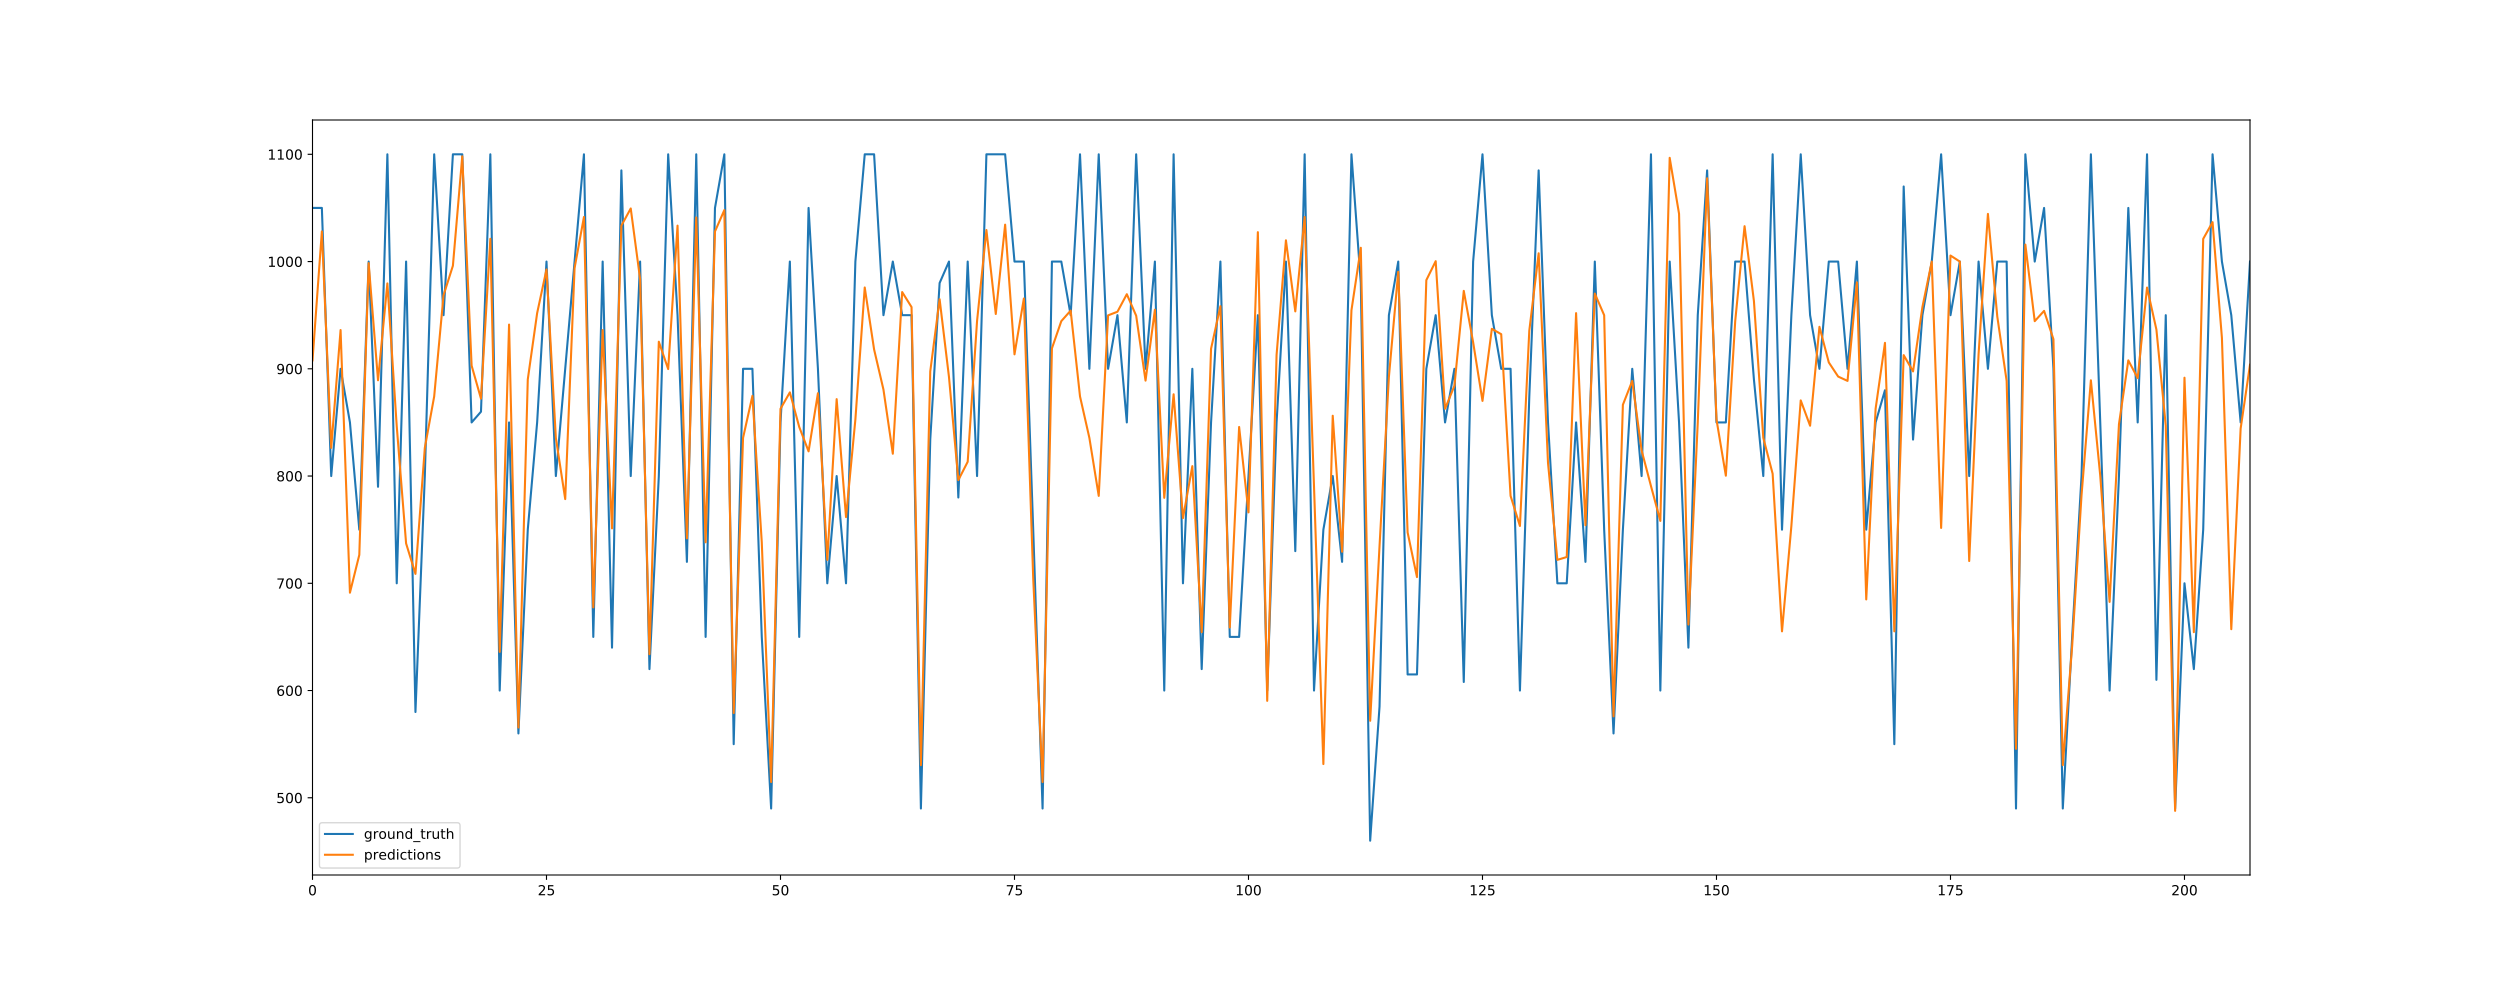 <?xml version="1.0" encoding="utf-8" standalone="no"?>
<!DOCTYPE svg PUBLIC "-//W3C//DTD SVG 1.1//EN"
  "http://www.w3.org/Graphics/SVG/1.1/DTD/svg11.dtd">
<!-- Created with matplotlib (https://matplotlib.org/) -->
<svg height="720pt" version="1.1" viewBox="0 0 1800 720" width="1800pt" xmlns="http://www.w3.org/2000/svg" xmlns:xlink="http://www.w3.org/1999/xlink">
 <defs>
  <style type="text/css">
*{stroke-linecap:butt;stroke-linejoin:round;}
  </style>
 </defs>
 <g id="figure_1">
  <g id="patch_1">
   <path d="M 0 720 
L 1800 720 
L 1800 0 
L 0 0 
z
" style="fill:#ffffff;"/>
  </g>
  <g id="axes_1">
   <g id="patch_2">
    <path d="M 225 630 
L 1620 630 
L 1620 86.4 
L 225 86.4 
z
" style="fill:#ffffff;"/>
   </g>
   <g id="matplotlib.axis_1">
    <g id="xtick_1">
     <g id="line2d_1">
      <defs>
       <path d="M 0 0 
L 0 3.5 
" id="m76435d028c" style="stroke:#000000;stroke-width:0.8;"/>
      </defs>
      <g>
       <use style="stroke:#000000;stroke-width:0.8;" x="225" xlink:href="#m76435d028c" y="630"/>
      </g>
     </g>
     <g id="text_1">
      <!-- 0 -->
      <defs>
       <path d="M 31.781 66.406 
Q 24.172 66.406 20.328 58.906 
Q 16.5 51.422 16.5 36.375 
Q 16.5 21.391 20.328 13.891 
Q 24.172 6.391 31.781 6.391 
Q 39.453 6.391 43.281 13.891 
Q 47.125 21.391 47.125 36.375 
Q 47.125 51.422 43.281 58.906 
Q 39.453 66.406 31.781 66.406 
z
M 31.781 74.219 
Q 44.047 74.219 50.516 64.516 
Q 56.984 54.828 56.984 36.375 
Q 56.984 17.969 50.516 8.266 
Q 44.047 -1.422 31.781 -1.422 
Q 19.531 -1.422 13.062 8.266 
Q 6.594 17.969 6.594 36.375 
Q 6.594 54.828 13.062 64.516 
Q 19.531 74.219 31.781 74.219 
z
" id="DejaVuSans-48"/>
      </defs>
      <g transform="translate(221.819 644.598)scale(0.1 -0.1)">
       <use xlink:href="#DejaVuSans-48"/>
      </g>
     </g>
    </g>
    <g id="xtick_2">
     <g id="line2d_2">
      <g>
       <use style="stroke:#000000;stroke-width:0.8;" x="393.478" xlink:href="#m76435d028c" y="630"/>
      </g>
     </g>
     <g id="text_2">
      <!-- 25 -->
      <defs>
       <path d="M 19.188 8.297 
L 53.609 8.297 
L 53.609 0 
L 7.328 0 
L 7.328 8.297 
Q 12.938 14.109 22.625 23.891 
Q 32.328 33.688 34.812 36.531 
Q 39.547 41.844 41.422 45.531 
Q 43.312 49.219 43.312 52.781 
Q 43.312 58.594 39.234 62.25 
Q 35.156 65.922 28.609 65.922 
Q 23.969 65.922 18.812 64.312 
Q 13.672 62.703 7.812 59.422 
L 7.812 69.391 
Q 13.766 71.781 18.938 73 
Q 24.125 74.219 28.422 74.219 
Q 39.75 74.219 46.484 68.547 
Q 53.219 62.891 53.219 53.422 
Q 53.219 48.922 51.531 44.891 
Q 49.859 40.875 45.406 35.406 
Q 44.188 33.984 37.641 27.219 
Q 31.109 20.453 19.188 8.297 
z
" id="DejaVuSans-50"/>
       <path d="M 10.797 72.906 
L 49.516 72.906 
L 49.516 64.594 
L 19.828 64.594 
L 19.828 46.734 
Q 21.969 47.469 24.109 47.828 
Q 26.266 48.188 28.422 48.188 
Q 40.625 48.188 47.75 41.5 
Q 54.891 34.812 54.891 23.391 
Q 54.891 11.625 47.562 5.094 
Q 40.234 -1.422 26.906 -1.422 
Q 22.312 -1.422 17.547 -0.641 
Q 12.797 0.141 7.719 1.703 
L 7.719 11.625 
Q 12.109 9.234 16.797 8.062 
Q 21.484 6.891 26.703 6.891 
Q 35.156 6.891 40.078 11.328 
Q 45.016 15.766 45.016 23.391 
Q 45.016 31 40.078 35.438 
Q 35.156 39.891 26.703 39.891 
Q 22.75 39.891 18.812 39.016 
Q 14.891 38.141 10.797 36.281 
z
" id="DejaVuSans-53"/>
      </defs>
      <g transform="translate(387.116 644.598)scale(0.1 -0.1)">
       <use xlink:href="#DejaVuSans-50"/>
       <use x="63.623" xlink:href="#DejaVuSans-53"/>
      </g>
     </g>
    </g>
    <g id="xtick_3">
     <g id="line2d_3">
      <g>
       <use style="stroke:#000000;stroke-width:0.8;" x="561.957" xlink:href="#m76435d028c" y="630"/>
      </g>
     </g>
     <g id="text_3">
      <!-- 50 -->
      <g transform="translate(555.594 644.598)scale(0.1 -0.1)">
       <use xlink:href="#DejaVuSans-53"/>
       <use x="63.623" xlink:href="#DejaVuSans-48"/>
      </g>
     </g>
    </g>
    <g id="xtick_4">
     <g id="line2d_4">
      <g>
       <use style="stroke:#000000;stroke-width:0.8;" x="730.435" xlink:href="#m76435d028c" y="630"/>
      </g>
     </g>
     <g id="text_4">
      <!-- 75 -->
      <defs>
       <path d="M 8.203 72.906 
L 55.078 72.906 
L 55.078 68.703 
L 28.609 0 
L 18.312 0 
L 43.219 64.594 
L 8.203 64.594 
z
" id="DejaVuSans-55"/>
      </defs>
      <g transform="translate(724.072 644.598)scale(0.1 -0.1)">
       <use xlink:href="#DejaVuSans-55"/>
       <use x="63.623" xlink:href="#DejaVuSans-53"/>
      </g>
     </g>
    </g>
    <g id="xtick_5">
     <g id="line2d_5">
      <g>
       <use style="stroke:#000000;stroke-width:0.8;" x="898.913" xlink:href="#m76435d028c" y="630"/>
      </g>
     </g>
     <g id="text_5">
      <!-- 100 -->
      <defs>
       <path d="M 12.406 8.297 
L 28.516 8.297 
L 28.516 63.922 
L 10.984 60.406 
L 10.984 69.391 
L 28.422 72.906 
L 38.281 72.906 
L 38.281 8.297 
L 54.391 8.297 
L 54.391 0 
L 12.406 0 
z
" id="DejaVuSans-49"/>
      </defs>
      <g transform="translate(889.369 644.598)scale(0.1 -0.1)">
       <use xlink:href="#DejaVuSans-49"/>
       <use x="63.623" xlink:href="#DejaVuSans-48"/>
       <use x="127.246" xlink:href="#DejaVuSans-48"/>
      </g>
     </g>
    </g>
    <g id="xtick_6">
     <g id="line2d_6">
      <g>
       <use style="stroke:#000000;stroke-width:0.8;" x="1067.391" xlink:href="#m76435d028c" y="630"/>
      </g>
     </g>
     <g id="text_6">
      <!-- 125 -->
      <g transform="translate(1057.848 644.598)scale(0.1 -0.1)">
       <use xlink:href="#DejaVuSans-49"/>
       <use x="63.623" xlink:href="#DejaVuSans-50"/>
       <use x="127.246" xlink:href="#DejaVuSans-53"/>
      </g>
     </g>
    </g>
    <g id="xtick_7">
     <g id="line2d_7">
      <g>
       <use style="stroke:#000000;stroke-width:0.8;" x="1235.87" xlink:href="#m76435d028c" y="630"/>
      </g>
     </g>
     <g id="text_7">
      <!-- 150 -->
      <g transform="translate(1226.326 644.598)scale(0.1 -0.1)">
       <use xlink:href="#DejaVuSans-49"/>
       <use x="63.623" xlink:href="#DejaVuSans-53"/>
       <use x="127.246" xlink:href="#DejaVuSans-48"/>
      </g>
     </g>
    </g>
    <g id="xtick_8">
     <g id="line2d_8">
      <g>
       <use style="stroke:#000000;stroke-width:0.8;" x="1404.348" xlink:href="#m76435d028c" y="630"/>
      </g>
     </g>
     <g id="text_8">
      <!-- 175 -->
      <g transform="translate(1394.804 644.598)scale(0.1 -0.1)">
       <use xlink:href="#DejaVuSans-49"/>
       <use x="63.623" xlink:href="#DejaVuSans-55"/>
       <use x="127.246" xlink:href="#DejaVuSans-53"/>
      </g>
     </g>
    </g>
    <g id="xtick_9">
     <g id="line2d_9">
      <g>
       <use style="stroke:#000000;stroke-width:0.8;" x="1572.826" xlink:href="#m76435d028c" y="630"/>
      </g>
     </g>
     <g id="text_9">
      <!-- 200 -->
      <g transform="translate(1563.282 644.598)scale(0.1 -0.1)">
       <use xlink:href="#DejaVuSans-50"/>
       <use x="63.623" xlink:href="#DejaVuSans-48"/>
       <use x="127.246" xlink:href="#DejaVuSans-48"/>
      </g>
     </g>
    </g>
   </g>
   <g id="matplotlib.axis_2">
    <g id="ytick_1">
     <g id="line2d_10">
      <defs>
       <path d="M 0 0 
L -3.5 0 
" id="md24758e929" style="stroke:#000000;stroke-width:0.8;"/>
      </defs>
      <g>
       <use style="stroke:#000000;stroke-width:0.8;" x="225" xlink:href="#md24758e929" y="574.405"/>
      </g>
     </g>
     <g id="text_10">
      <!-- 500 -->
      <g transform="translate(198.912 578.204)scale(0.1 -0.1)">
       <use xlink:href="#DejaVuSans-53"/>
       <use x="63.623" xlink:href="#DejaVuSans-48"/>
       <use x="127.246" xlink:href="#DejaVuSans-48"/>
      </g>
     </g>
    </g>
    <g id="ytick_2">
     <g id="line2d_11">
      <g>
       <use style="stroke:#000000;stroke-width:0.8;" x="225" xlink:href="#md24758e929" y="497.189"/>
      </g>
     </g>
     <g id="text_11">
      <!-- 600 -->
      <defs>
       <path d="M 33.016 40.375 
Q 26.375 40.375 22.484 35.828 
Q 18.609 31.297 18.609 23.391 
Q 18.609 15.531 22.484 10.953 
Q 26.375 6.391 33.016 6.391 
Q 39.656 6.391 43.531 10.953 
Q 47.406 15.531 47.406 23.391 
Q 47.406 31.297 43.531 35.828 
Q 39.656 40.375 33.016 40.375 
z
M 52.594 71.297 
L 52.594 62.312 
Q 48.875 64.062 45.094 64.984 
Q 41.312 65.922 37.594 65.922 
Q 27.828 65.922 22.672 59.328 
Q 17.531 52.734 16.797 39.406 
Q 19.672 43.656 24.016 45.922 
Q 28.375 48.188 33.594 48.188 
Q 44.578 48.188 50.953 41.516 
Q 57.328 34.859 57.328 23.391 
Q 57.328 12.156 50.688 5.359 
Q 44.047 -1.422 33.016 -1.422 
Q 20.359 -1.422 13.672 8.266 
Q 6.984 17.969 6.984 36.375 
Q 6.984 53.656 15.188 63.938 
Q 23.391 74.219 37.203 74.219 
Q 40.922 74.219 44.703 73.484 
Q 48.484 72.75 52.594 71.297 
z
" id="DejaVuSans-54"/>
      </defs>
      <g transform="translate(198.912 500.988)scale(0.1 -0.1)">
       <use xlink:href="#DejaVuSans-54"/>
       <use x="63.623" xlink:href="#DejaVuSans-48"/>
       <use x="127.246" xlink:href="#DejaVuSans-48"/>
      </g>
     </g>
    </g>
    <g id="ytick_3">
     <g id="line2d_12">
      <g>
       <use style="stroke:#000000;stroke-width:0.8;" x="225" xlink:href="#md24758e929" y="419.973"/>
      </g>
     </g>
     <g id="text_12">
      <!-- 700 -->
      <g transform="translate(198.912 423.772)scale(0.1 -0.1)">
       <use xlink:href="#DejaVuSans-55"/>
       <use x="63.623" xlink:href="#DejaVuSans-48"/>
       <use x="127.246" xlink:href="#DejaVuSans-48"/>
      </g>
     </g>
    </g>
    <g id="ytick_4">
     <g id="line2d_13">
      <g>
       <use style="stroke:#000000;stroke-width:0.8;" x="225" xlink:href="#md24758e929" y="342.757"/>
      </g>
     </g>
     <g id="text_13">
      <!-- 800 -->
      <defs>
       <path d="M 31.781 34.625 
Q 24.75 34.625 20.719 30.859 
Q 16.703 27.094 16.703 20.516 
Q 16.703 13.922 20.719 10.156 
Q 24.75 6.391 31.781 6.391 
Q 38.812 6.391 42.859 10.172 
Q 46.922 13.969 46.922 20.516 
Q 46.922 27.094 42.891 30.859 
Q 38.875 34.625 31.781 34.625 
z
M 21.922 38.812 
Q 15.578 40.375 12.031 44.719 
Q 8.5 49.078 8.5 55.328 
Q 8.5 64.062 14.719 69.141 
Q 20.953 74.219 31.781 74.219 
Q 42.672 74.219 48.875 69.141 
Q 55.078 64.062 55.078 55.328 
Q 55.078 49.078 51.531 44.719 
Q 48 40.375 41.703 38.812 
Q 48.828 37.156 52.797 32.312 
Q 56.781 27.484 56.781 20.516 
Q 56.781 9.906 50.312 4.234 
Q 43.844 -1.422 31.781 -1.422 
Q 19.734 -1.422 13.25 4.234 
Q 6.781 9.906 6.781 20.516 
Q 6.781 27.484 10.781 32.312 
Q 14.797 37.156 21.922 38.812 
z
M 18.312 54.391 
Q 18.312 48.734 21.844 45.562 
Q 25.391 42.391 31.781 42.391 
Q 38.141 42.391 41.719 45.562 
Q 45.312 48.734 45.312 54.391 
Q 45.312 60.062 41.719 63.234 
Q 38.141 66.406 31.781 66.406 
Q 25.391 66.406 21.844 63.234 
Q 18.312 60.062 18.312 54.391 
z
" id="DejaVuSans-56"/>
      </defs>
      <g transform="translate(198.912 346.556)scale(0.1 -0.1)">
       <use xlink:href="#DejaVuSans-56"/>
       <use x="63.623" xlink:href="#DejaVuSans-48"/>
       <use x="127.246" xlink:href="#DejaVuSans-48"/>
      </g>
     </g>
    </g>
    <g id="ytick_5">
     <g id="line2d_14">
      <g>
       <use style="stroke:#000000;stroke-width:0.8;" x="225" xlink:href="#md24758e929" y="265.541"/>
      </g>
     </g>
     <g id="text_14">
      <!-- 900 -->
      <defs>
       <path d="M 10.984 1.516 
L 10.984 10.5 
Q 14.703 8.734 18.5 7.812 
Q 22.312 6.891 25.984 6.891 
Q 35.75 6.891 40.891 13.453 
Q 46.047 20.016 46.781 33.406 
Q 43.953 29.203 39.594 26.953 
Q 35.25 24.703 29.984 24.703 
Q 19.047 24.703 12.672 31.312 
Q 6.297 37.938 6.297 49.422 
Q 6.297 60.641 12.938 67.422 
Q 19.578 74.219 30.609 74.219 
Q 43.266 74.219 49.922 64.516 
Q 56.594 54.828 56.594 36.375 
Q 56.594 19.141 48.406 8.859 
Q 40.234 -1.422 26.422 -1.422 
Q 22.703 -1.422 18.891 -0.688 
Q 15.094 0.047 10.984 1.516 
z
M 30.609 32.422 
Q 37.25 32.422 41.125 36.953 
Q 45.016 41.5 45.016 49.422 
Q 45.016 57.281 41.125 61.844 
Q 37.25 66.406 30.609 66.406 
Q 23.969 66.406 20.094 61.844 
Q 16.219 57.281 16.219 49.422 
Q 16.219 41.5 20.094 36.953 
Q 23.969 32.422 30.609 32.422 
z
" id="DejaVuSans-57"/>
      </defs>
      <g transform="translate(198.912 269.34)scale(0.1 -0.1)">
       <use xlink:href="#DejaVuSans-57"/>
       <use x="63.623" xlink:href="#DejaVuSans-48"/>
       <use x="127.246" xlink:href="#DejaVuSans-48"/>
      </g>
     </g>
    </g>
    <g id="ytick_6">
     <g id="line2d_15">
      <g>
       <use style="stroke:#000000;stroke-width:0.8;" x="225" xlink:href="#md24758e929" y="188.325"/>
      </g>
     </g>
     <g id="text_15">
      <!-- 1000 -->
      <g transform="translate(192.55 192.124)scale(0.1 -0.1)">
       <use xlink:href="#DejaVuSans-49"/>
       <use x="63.623" xlink:href="#DejaVuSans-48"/>
       <use x="127.246" xlink:href="#DejaVuSans-48"/>
       <use x="190.869" xlink:href="#DejaVuSans-48"/>
      </g>
     </g>
    </g>
    <g id="ytick_7">
     <g id="line2d_16">
      <g>
       <use style="stroke:#000000;stroke-width:0.8;" x="225" xlink:href="#md24758e929" y="111.109"/>
      </g>
     </g>
     <g id="text_16">
      <!-- 1100 -->
      <g transform="translate(192.55 114.908)scale(0.1 -0.1)">
       <use xlink:href="#DejaVuSans-49"/>
       <use x="63.623" xlink:href="#DejaVuSans-49"/>
       <use x="127.246" xlink:href="#DejaVuSans-48"/>
       <use x="190.869" xlink:href="#DejaVuSans-48"/>
      </g>
     </g>
    </g>
   </g>
   <g id="line2d_17">
    <path clip-path="url(#p8afecd539f)" d="M 225 149.717 
L 231.739 149.717 
L 238.478 342.757 
L 245.217 265.541 
L 251.957 304.149 
L 258.696 381.365 
L 265.435 188.325 
L 272.174 350.478 
L 278.913 111.109 
L 285.652 419.973 
L 292.391 188.325 
L 299.13 512.632 
L 305.87 342.757 
L 312.609 111.109 
L 319.348 226.933 
L 326.087 111.109 
L 332.826 111.109 
L 339.565 304.149 
L 346.304 296.427 
L 353.043 111.109 
L 359.783 497.189 
L 366.522 304.149 
L 373.261 528.075 
L 380 381.365 
L 386.739 304.149 
L 393.478 188.325 
L 400.217 342.757 
L 420.435 111.109 
L 427.174 458.581 
L 433.913 188.325 
L 440.652 466.302 
L 447.391 122.691 
L 454.13 342.757 
L 460.87 188.325 
L 467.609 481.745 
L 474.348 342.757 
L 481.087 111.109 
L 487.826 226.933 
L 494.565 404.53 
L 501.304 111.109 
L 508.043 458.581 
L 514.783 149.717 
L 521.522 111.109 
L 528.261 535.797 
L 535 265.541 
L 541.739 265.541 
L 548.478 458.581 
L 555.217 582.126 
L 561.957 304.149 
L 568.696 188.325 
L 575.435 458.581 
L 582.174 149.717 
L 588.913 265.541 
L 595.652 419.973 
L 602.391 342.757 
L 609.13 419.973 
L 615.87 188.325 
L 622.609 111.109 
L 629.348 111.109 
L 636.087 226.933 
L 642.826 188.325 
L 649.565 226.933 
L 656.304 226.933 
L 663.043 582.126 
L 669.783 316.503 
L 676.522 203.768 
L 683.261 188.325 
L 690 358.2 
L 696.739 188.325 
L 703.478 342.757 
L 710.217 111.109 
L 723.696 111.109 
L 730.435 188.325 
L 737.174 188.325 
L 743.913 381.365 
L 750.652 582.126 
L 757.391 188.325 
L 764.13 188.325 
L 770.87 226.933 
L 777.609 111.109 
L 784.348 265.541 
L 791.087 111.109 
L 797.826 265.541 
L 804.565 226.933 
L 811.304 304.149 
L 818.043 111.109 
L 824.783 265.541 
L 831.522 188.325 
L 838.261 497.189 
L 845 111.109 
L 851.739 419.973 
L 858.478 265.541 
L 865.217 481.745 
L 871.957 304.149 
L 878.696 188.325 
L 885.435 458.581 
L 892.174 458.581 
L 905.652 226.933 
L 912.391 497.189 
L 919.13 304.149 
L 925.87 188.325 
L 932.609 396.808 
L 939.348 111.109 
L 946.087 497.189 
L 952.826 381.365 
L 959.565 342.757 
L 966.304 404.53 
L 973.043 111.109 
L 979.783 203.768 
L 986.522 605.291 
L 993.261 508.771 
L 1000 226.933 
L 1006.739 188.325 
L 1013.478 485.606 
L 1020.217 485.606 
L 1026.957 265.541 
L 1033.696 226.933 
L 1040.435 304.149 
L 1047.174 265.541 
L 1053.913 491.011 
L 1060.652 188.325 
L 1067.391 111.109 
L 1074.13 226.933 
L 1080.87 265.541 
L 1087.609 265.541 
L 1094.348 497.189 
L 1101.087 285.617 
L 1107.826 122.691 
L 1114.565 304.149 
L 1121.304 419.973 
L 1128.043 419.973 
L 1134.783 304.149 
L 1141.522 404.53 
L 1148.261 188.325 
L 1155 381.365 
L 1161.739 528.075 
L 1168.478 381.365 
L 1175.217 265.541 
L 1181.957 342.757 
L 1188.696 111.109 
L 1195.435 497.189 
L 1202.174 188.325 
L 1208.913 304.149 
L 1215.652 466.302 
L 1222.391 226.933 
L 1229.13 122.691 
L 1235.87 304.149 
L 1242.609 304.149 
L 1249.348 188.325 
L 1256.087 188.325 
L 1262.826 273.262 
L 1269.565 342.757 
L 1276.304 111.109 
L 1283.043 381.365 
L 1289.783 226.933 
L 1296.522 111.109 
L 1303.261 226.933 
L 1310 265.541 
L 1316.739 188.325 
L 1323.478 188.325 
L 1330.217 265.541 
L 1336.957 188.325 
L 1343.696 381.365 
L 1350.435 304.149 
L 1357.174 280.984 
L 1363.913 535.797 
L 1370.652 134.274 
L 1377.391 316.503 
L 1384.13 226.933 
L 1390.87 188.325 
L 1397.609 111.109 
L 1404.348 226.933 
L 1411.087 188.325 
L 1417.826 342.757 
L 1424.565 188.325 
L 1431.304 265.541 
L 1438.043 188.325 
L 1444.783 188.325 
L 1451.522 582.126 
L 1458.261 111.109 
L 1465 188.325 
L 1471.739 149.717 
L 1478.478 265.541 
L 1485.217 582.126 
L 1491.957 458.581 
L 1498.696 342.757 
L 1505.435 111.109 
L 1518.913 497.189 
L 1525.652 342.757 
L 1532.391 149.717 
L 1539.13 304.149 
L 1545.87 111.109 
L 1552.609 489.467 
L 1559.348 226.933 
L 1566.087 582.126 
L 1572.826 419.973 
L 1579.565 481.745 
L 1586.304 381.365 
L 1593.043 111.109 
L 1599.783 188.325 
L 1606.522 226.933 
L 1613.261 304.149 
L 1620 188.325 
L 1620 188.325 
" style="fill:none;stroke:#1f77b4;stroke-linecap:square;stroke-width:1.5;"/>
   </g>
   <g id="line2d_18">
    <path clip-path="url(#p8afecd539f)" d="M 225 259.477 
L 231.739 166.642 
L 238.478 322.457 
L 245.217 237.637 
L 251.957 426.728 
L 258.696 399.524 
L 265.435 189.48 
L 272.174 273.796 
L 278.913 204.063 
L 285.652 306.9 
L 292.391 391.278 
L 299.13 413.194 
L 305.87 322.457 
L 312.609 285.44 
L 319.348 212.577 
L 326.087 191.33 
L 332.826 112.597 
L 339.565 263.246 
L 346.304 287.006 
L 353.043 171.924 
L 359.783 469.342 
L 366.522 233.707 
L 373.261 523.801 
L 380 273.173 
L 386.739 225.462 
L 393.478 194.001 
L 400.217 315.265 
L 406.957 359.342 
L 413.696 192.973 
L 420.435 156.237 
L 427.174 437.318 
L 433.913 237.637 
L 440.652 380.44 
L 447.391 162.466 
L 454.13 150.099 
L 460.87 200.889 
L 467.609 471.014 
L 474.348 246.036 
L 481.087 265.721 
L 487.826 162.466 
L 494.565 387.614 
L 501.304 156.597 
L 508.043 390.453 
L 514.783 166.642 
L 521.522 151.28 
L 528.261 513.374 
L 535 315.265 
L 541.739 285.012 
L 548.478 390.453 
L 555.217 563.041 
L 561.957 294.314 
L 568.696 282.512 
L 575.435 307.388 
L 582.174 324.962 
L 588.913 283.131 
L 595.652 403.104 
L 602.391 287.383 
L 609.13 372.302 
L 615.87 302.082 
L 622.609 206.989 
L 629.348 251.598 
L 636.087 280.495 
L 642.826 326.683 
L 649.565 210.29 
L 656.304 221.085 
L 663.043 550.894 
L 669.783 267.407 
L 676.522 215.455 
L 683.261 271.418 
L 690 345.658 
L 696.739 332.482 
L 703.478 231.12 
L 710.217 165.63 
L 716.957 226.066 
L 723.696 161.759 
L 730.435 255.126 
L 737.174 214.942 
L 743.913 416.348 
L 750.652 563.041 
L 757.391 250.787 
L 764.13 231.233 
L 770.87 223.636 
L 777.609 285.44 
L 784.348 315.265 
L 791.087 357.026 
L 797.826 227.058 
L 804.565 224.445 
L 811.304 211.835 
L 818.043 227.324 
L 824.783 274.038 
L 831.522 222.98 
L 838.261 358.438 
L 845 283.89 
L 851.739 373.013 
L 858.478 335.626 
L 865.217 455.155 
L 871.957 251.088 
L 878.696 220.44 
L 885.435 451.774 
L 892.174 307.425 
L 898.913 368.902 
L 905.652 167.178 
L 912.391 504.598 
L 919.13 255.585 
L 925.87 173.026 
L 932.609 224.19 
L 939.348 156.237 
L 946.087 350.285 
L 952.826 550.107 
L 959.565 299.339 
L 966.304 397.238 
L 973.043 223.404 
L 979.783 178.405 
L 986.522 518.953 
L 993.261 393.232 
L 1000 271.4 
L 1006.739 195.695 
L 1013.478 383.354 
L 1020.217 415.485 
L 1026.957 201.692 
L 1033.696 188.058 
L 1040.435 294.314 
L 1047.174 277.798 
L 1053.913 209.435 
L 1060.652 246.433 
L 1067.391 288.642 
L 1074.13 236.76 
L 1080.87 240.614 
L 1087.609 357.026 
L 1094.348 378.69 
L 1101.087 238.124 
L 1107.826 182.366 
L 1114.565 333.362 
L 1121.304 403.104 
L 1128.043 401.06 
L 1134.783 225.462 
L 1141.522 378.153 
L 1148.261 211.381 
L 1155 226.945 
L 1161.739 515.781 
L 1168.478 291.43 
L 1175.217 274.245 
L 1181.957 324.28 
L 1188.696 349.937 
L 1195.435 375.045 
L 1202.174 113.641 
L 1208.913 153.931 
L 1215.652 449.664 
L 1222.391 304.043 
L 1229.13 128.386 
L 1235.87 302.067 
L 1242.609 342.49 
L 1249.348 231.233 
L 1256.087 162.866 
L 1262.826 216.776 
L 1269.565 315.225 
L 1276.304 341.115 
L 1283.043 454.562 
L 1289.783 378.739 
L 1296.522 288.295 
L 1303.261 306.503 
L 1310 235.304 
L 1316.739 260.954 
L 1323.478 271.126 
L 1330.217 274.245 
L 1336.957 203.299 
L 1343.696 431.575 
L 1350.435 294.314 
L 1357.174 246.865 
L 1363.913 454.562 
L 1370.652 255.702 
L 1377.391 267.407 
L 1384.13 221.085 
L 1390.87 188.344 
L 1397.609 380.097 
L 1404.348 183.986 
L 1411.087 188.344 
L 1417.826 403.923 
L 1424.565 255.126 
L 1431.304 154.017 
L 1438.043 227.898 
L 1444.783 274.245 
L 1451.522 539.138 
L 1458.261 176.116 
L 1465 231.233 
L 1471.739 223.84 
L 1478.478 244.242 
L 1485.217 550.894 
L 1491.957 465.018 
L 1498.696 356.62 
L 1505.435 273.831 
L 1512.174 342.49 
L 1518.913 433.359 
L 1525.652 305.403 
L 1532.391 259.477 
L 1539.13 272.247 
L 1545.87 207.044 
L 1552.609 237.271 
L 1559.348 306.503 
L 1566.087 583.799 
L 1572.826 271.964 
L 1579.565 455.155 
L 1586.304 171.987 
L 1593.043 159.96 
L 1599.783 243.341 
L 1606.522 453.012 
L 1613.261 308.53 
L 1620 262.604 
L 1620 262.604 
" style="fill:none;stroke:#ff7f0e;stroke-linecap:square;stroke-width:1.5;"/>
   </g>
   <g id="patch_3">
    <path d="M 225 630 
L 225 86.4 
" style="fill:none;stroke:#000000;stroke-linecap:square;stroke-linejoin:miter;stroke-width:0.8;"/>
   </g>
   <g id="patch_4">
    <path d="M 1620 630 
L 1620 86.4 
" style="fill:none;stroke:#000000;stroke-linecap:square;stroke-linejoin:miter;stroke-width:0.8;"/>
   </g>
   <g id="patch_5">
    <path d="M 225 630 
L 1620 630 
" style="fill:none;stroke:#000000;stroke-linecap:square;stroke-linejoin:miter;stroke-width:0.8;"/>
   </g>
   <g id="patch_6">
    <path d="M 225 86.4 
L 1620 86.4 
" style="fill:none;stroke:#000000;stroke-linecap:square;stroke-linejoin:miter;stroke-width:0.8;"/>
   </g>
   <g id="legend_1">
    <g id="patch_7">
     <path d="M 232 625 
L 329.225 625 
Q 331.225 625 331.225 623 
L 331.225 594.366 
Q 331.225 592.366 329.225 592.366 
L 232 592.366 
Q 230 592.366 230 594.366 
L 230 623 
Q 230 625 232 625 
z
" style="fill:#ffffff;opacity:0.8;stroke:#cccccc;stroke-linejoin:miter;"/>
    </g>
    <g id="line2d_19">
     <path d="M 234 600.464 
L 254 600.464 
" style="fill:none;stroke:#1f77b4;stroke-linecap:square;stroke-width:1.5;"/>
    </g>
    <g id="line2d_20"/>
    <g id="text_17">
     <!-- ground_truth -->
     <defs>
      <path d="M 45.406 27.984 
Q 45.406 37.75 41.375 43.109 
Q 37.359 48.484 30.078 48.484 
Q 22.859 48.484 18.828 43.109 
Q 14.797 37.75 14.797 27.984 
Q 14.797 18.266 18.828 12.891 
Q 22.859 7.516 30.078 7.516 
Q 37.359 7.516 41.375 12.891 
Q 45.406 18.266 45.406 27.984 
z
M 54.391 6.781 
Q 54.391 -7.172 48.188 -13.984 
Q 42 -20.797 29.203 -20.797 
Q 24.469 -20.797 20.266 -20.094 
Q 16.062 -19.391 12.109 -17.922 
L 12.109 -9.188 
Q 16.062 -11.328 19.922 -12.344 
Q 23.781 -13.375 27.781 -13.375 
Q 36.625 -13.375 41.016 -8.766 
Q 45.406 -4.156 45.406 5.172 
L 45.406 9.625 
Q 42.625 4.781 38.281 2.391 
Q 33.938 0 27.875 0 
Q 17.828 0 11.672 7.656 
Q 5.516 15.328 5.516 27.984 
Q 5.516 40.672 11.672 48.328 
Q 17.828 56 27.875 56 
Q 33.938 56 38.281 53.609 
Q 42.625 51.219 45.406 46.391 
L 45.406 54.688 
L 54.391 54.688 
z
" id="DejaVuSans-103"/>
      <path d="M 41.109 46.297 
Q 39.594 47.172 37.812 47.578 
Q 36.031 48 33.891 48 
Q 26.266 48 22.188 43.047 
Q 18.109 38.094 18.109 28.812 
L 18.109 0 
L 9.078 0 
L 9.078 54.688 
L 18.109 54.688 
L 18.109 46.188 
Q 20.953 51.172 25.484 53.578 
Q 30.031 56 36.531 56 
Q 37.453 56 38.578 55.875 
Q 39.703 55.766 41.062 55.516 
z
" id="DejaVuSans-114"/>
      <path d="M 30.609 48.391 
Q 23.391 48.391 19.188 42.75 
Q 14.984 37.109 14.984 27.297 
Q 14.984 17.484 19.156 11.844 
Q 23.344 6.203 30.609 6.203 
Q 37.797 6.203 41.984 11.859 
Q 46.188 17.531 46.188 27.297 
Q 46.188 37.016 41.984 42.703 
Q 37.797 48.391 30.609 48.391 
z
M 30.609 56 
Q 42.328 56 49.016 48.375 
Q 55.719 40.766 55.719 27.297 
Q 55.719 13.875 49.016 6.219 
Q 42.328 -1.422 30.609 -1.422 
Q 18.844 -1.422 12.172 6.219 
Q 5.516 13.875 5.516 27.297 
Q 5.516 40.766 12.172 48.375 
Q 18.844 56 30.609 56 
z
" id="DejaVuSans-111"/>
      <path d="M 8.5 21.578 
L 8.5 54.688 
L 17.484 54.688 
L 17.484 21.922 
Q 17.484 14.156 20.5 10.266 
Q 23.531 6.391 29.594 6.391 
Q 36.859 6.391 41.078 11.031 
Q 45.312 15.672 45.312 23.688 
L 45.312 54.688 
L 54.297 54.688 
L 54.297 0 
L 45.312 0 
L 45.312 8.406 
Q 42.047 3.422 37.719 1 
Q 33.406 -1.422 27.688 -1.422 
Q 18.266 -1.422 13.375 4.438 
Q 8.5 10.297 8.5 21.578 
z
M 31.109 56 
z
" id="DejaVuSans-117"/>
      <path d="M 54.891 33.016 
L 54.891 0 
L 45.906 0 
L 45.906 32.719 
Q 45.906 40.484 42.875 44.328 
Q 39.844 48.188 33.797 48.188 
Q 26.516 48.188 22.312 43.547 
Q 18.109 38.922 18.109 30.906 
L 18.109 0 
L 9.078 0 
L 9.078 54.688 
L 18.109 54.688 
L 18.109 46.188 
Q 21.344 51.125 25.703 53.562 
Q 30.078 56 35.797 56 
Q 45.219 56 50.047 50.172 
Q 54.891 44.344 54.891 33.016 
z
" id="DejaVuSans-110"/>
      <path d="M 45.406 46.391 
L 45.406 75.984 
L 54.391 75.984 
L 54.391 0 
L 45.406 0 
L 45.406 8.203 
Q 42.578 3.328 38.25 0.953 
Q 33.938 -1.422 27.875 -1.422 
Q 17.969 -1.422 11.734 6.484 
Q 5.516 14.406 5.516 27.297 
Q 5.516 40.188 11.734 48.094 
Q 17.969 56 27.875 56 
Q 33.938 56 38.25 53.625 
Q 42.578 51.266 45.406 46.391 
z
M 14.797 27.297 
Q 14.797 17.391 18.875 11.75 
Q 22.953 6.109 30.078 6.109 
Q 37.203 6.109 41.297 11.75 
Q 45.406 17.391 45.406 27.297 
Q 45.406 37.203 41.297 42.844 
Q 37.203 48.484 30.078 48.484 
Q 22.953 48.484 18.875 42.844 
Q 14.797 37.203 14.797 27.297 
z
" id="DejaVuSans-100"/>
      <path d="M 50.984 -16.609 
L 50.984 -23.578 
L -0.984 -23.578 
L -0.984 -16.609 
z
" id="DejaVuSans-95"/>
      <path d="M 18.312 70.219 
L 18.312 54.688 
L 36.812 54.688 
L 36.812 47.703 
L 18.312 47.703 
L 18.312 18.016 
Q 18.312 11.328 20.141 9.422 
Q 21.969 7.516 27.594 7.516 
L 36.812 7.516 
L 36.812 0 
L 27.594 0 
Q 17.188 0 13.234 3.875 
Q 9.281 7.766 9.281 18.016 
L 9.281 47.703 
L 2.688 47.703 
L 2.688 54.688 
L 9.281 54.688 
L 9.281 70.219 
z
" id="DejaVuSans-116"/>
      <path d="M 54.891 33.016 
L 54.891 0 
L 45.906 0 
L 45.906 32.719 
Q 45.906 40.484 42.875 44.328 
Q 39.844 48.188 33.797 48.188 
Q 26.516 48.188 22.312 43.547 
Q 18.109 38.922 18.109 30.906 
L 18.109 0 
L 9.078 0 
L 9.078 75.984 
L 18.109 75.984 
L 18.109 46.188 
Q 21.344 51.125 25.703 53.562 
Q 30.078 56 35.797 56 
Q 45.219 56 50.047 50.172 
Q 54.891 44.344 54.891 33.016 
z
" id="DejaVuSans-104"/>
     </defs>
     <g transform="translate(262 603.964)scale(0.1 -0.1)">
      <use xlink:href="#DejaVuSans-103"/>
      <use x="63.477" xlink:href="#DejaVuSans-114"/>
      <use x="104.559" xlink:href="#DejaVuSans-111"/>
      <use x="165.74" xlink:href="#DejaVuSans-117"/>
      <use x="229.119" xlink:href="#DejaVuSans-110"/>
      <use x="292.498" xlink:href="#DejaVuSans-100"/>
      <use x="355.975" xlink:href="#DejaVuSans-95"/>
      <use x="405.975" xlink:href="#DejaVuSans-116"/>
      <use x="445.184" xlink:href="#DejaVuSans-114"/>
      <use x="486.297" xlink:href="#DejaVuSans-117"/>
      <use x="549.676" xlink:href="#DejaVuSans-116"/>
      <use x="588.885" xlink:href="#DejaVuSans-104"/>
     </g>
    </g>
    <g id="line2d_21">
     <path d="M 234 615.42 
L 254 615.42 
" style="fill:none;stroke:#ff7f0e;stroke-linecap:square;stroke-width:1.5;"/>
    </g>
    <g id="line2d_22"/>
    <g id="text_18">
     <!-- predictions -->
     <defs>
      <path d="M 18.109 8.203 
L 18.109 -20.797 
L 9.078 -20.797 
L 9.078 54.688 
L 18.109 54.688 
L 18.109 46.391 
Q 20.953 51.266 25.266 53.625 
Q 29.594 56 35.594 56 
Q 45.562 56 51.781 48.094 
Q 58.016 40.188 58.016 27.297 
Q 58.016 14.406 51.781 6.484 
Q 45.562 -1.422 35.594 -1.422 
Q 29.594 -1.422 25.266 0.953 
Q 20.953 3.328 18.109 8.203 
z
M 48.688 27.297 
Q 48.688 37.203 44.609 42.844 
Q 40.531 48.484 33.406 48.484 
Q 26.266 48.484 22.188 42.844 
Q 18.109 37.203 18.109 27.297 
Q 18.109 17.391 22.188 11.75 
Q 26.266 6.109 33.406 6.109 
Q 40.531 6.109 44.609 11.75 
Q 48.688 17.391 48.688 27.297 
z
" id="DejaVuSans-112"/>
      <path d="M 56.203 29.594 
L 56.203 25.203 
L 14.891 25.203 
Q 15.484 15.922 20.484 11.062 
Q 25.484 6.203 34.422 6.203 
Q 39.594 6.203 44.453 7.469 
Q 49.312 8.734 54.109 11.281 
L 54.109 2.781 
Q 49.266 0.734 44.188 -0.344 
Q 39.109 -1.422 33.891 -1.422 
Q 20.797 -1.422 13.156 6.188 
Q 5.516 13.812 5.516 26.812 
Q 5.516 40.234 12.766 48.109 
Q 20.016 56 32.328 56 
Q 43.359 56 49.781 48.891 
Q 56.203 41.797 56.203 29.594 
z
M 47.219 32.234 
Q 47.125 39.594 43.094 43.984 
Q 39.062 48.391 32.422 48.391 
Q 24.906 48.391 20.391 44.141 
Q 15.875 39.891 15.188 32.172 
z
" id="DejaVuSans-101"/>
      <path d="M 9.422 54.688 
L 18.406 54.688 
L 18.406 0 
L 9.422 0 
z
M 9.422 75.984 
L 18.406 75.984 
L 18.406 64.594 
L 9.422 64.594 
z
" id="DejaVuSans-105"/>
      <path d="M 48.781 52.594 
L 48.781 44.188 
Q 44.969 46.297 41.141 47.344 
Q 37.312 48.391 33.406 48.391 
Q 24.656 48.391 19.812 42.844 
Q 14.984 37.312 14.984 27.297 
Q 14.984 17.281 19.812 11.734 
Q 24.656 6.203 33.406 6.203 
Q 37.312 6.203 41.141 7.25 
Q 44.969 8.297 48.781 10.406 
L 48.781 2.094 
Q 45.016 0.344 40.984 -0.531 
Q 36.969 -1.422 32.422 -1.422 
Q 20.062 -1.422 12.781 6.344 
Q 5.516 14.109 5.516 27.297 
Q 5.516 40.672 12.859 48.328 
Q 20.219 56 33.016 56 
Q 37.156 56 41.109 55.141 
Q 45.062 54.297 48.781 52.594 
z
" id="DejaVuSans-99"/>
      <path d="M 44.281 53.078 
L 44.281 44.578 
Q 40.484 46.531 36.375 47.5 
Q 32.281 48.484 27.875 48.484 
Q 21.188 48.484 17.844 46.438 
Q 14.5 44.391 14.5 40.281 
Q 14.5 37.156 16.891 35.375 
Q 19.281 33.594 26.516 31.984 
L 29.594 31.297 
Q 39.156 29.25 43.188 25.516 
Q 47.219 21.781 47.219 15.094 
Q 47.219 7.469 41.188 3.016 
Q 35.156 -1.422 24.609 -1.422 
Q 20.219 -1.422 15.453 -0.562 
Q 10.688 0.297 5.422 2 
L 5.422 11.281 
Q 10.406 8.688 15.234 7.391 
Q 20.062 6.109 24.812 6.109 
Q 31.156 6.109 34.562 8.281 
Q 37.984 10.453 37.984 14.406 
Q 37.984 18.062 35.516 20.016 
Q 33.062 21.969 24.703 23.781 
L 21.578 24.516 
Q 13.234 26.266 9.516 29.906 
Q 5.812 33.547 5.812 39.891 
Q 5.812 47.609 11.281 51.797 
Q 16.75 56 26.812 56 
Q 31.781 56 36.172 55.266 
Q 40.578 54.547 44.281 53.078 
z
" id="DejaVuSans-115"/>
     </defs>
     <g transform="translate(262 618.92)scale(0.1 -0.1)">
      <use xlink:href="#DejaVuSans-112"/>
      <use x="63.477" xlink:href="#DejaVuSans-114"/>
      <use x="104.559" xlink:href="#DejaVuSans-101"/>
      <use x="166.082" xlink:href="#DejaVuSans-100"/>
      <use x="229.559" xlink:href="#DejaVuSans-105"/>
      <use x="257.342" xlink:href="#DejaVuSans-99"/>
      <use x="312.322" xlink:href="#DejaVuSans-116"/>
      <use x="351.531" xlink:href="#DejaVuSans-105"/>
      <use x="379.314" xlink:href="#DejaVuSans-111"/>
      <use x="440.496" xlink:href="#DejaVuSans-110"/>
      <use x="503.875" xlink:href="#DejaVuSans-115"/>
     </g>
    </g>
   </g>
  </g>
 </g>
 <defs>
  <clipPath id="p8afecd539f">
   <rect height="543.6" width="1395" x="225" y="86.4"/>
  </clipPath>
 </defs>
</svg>
